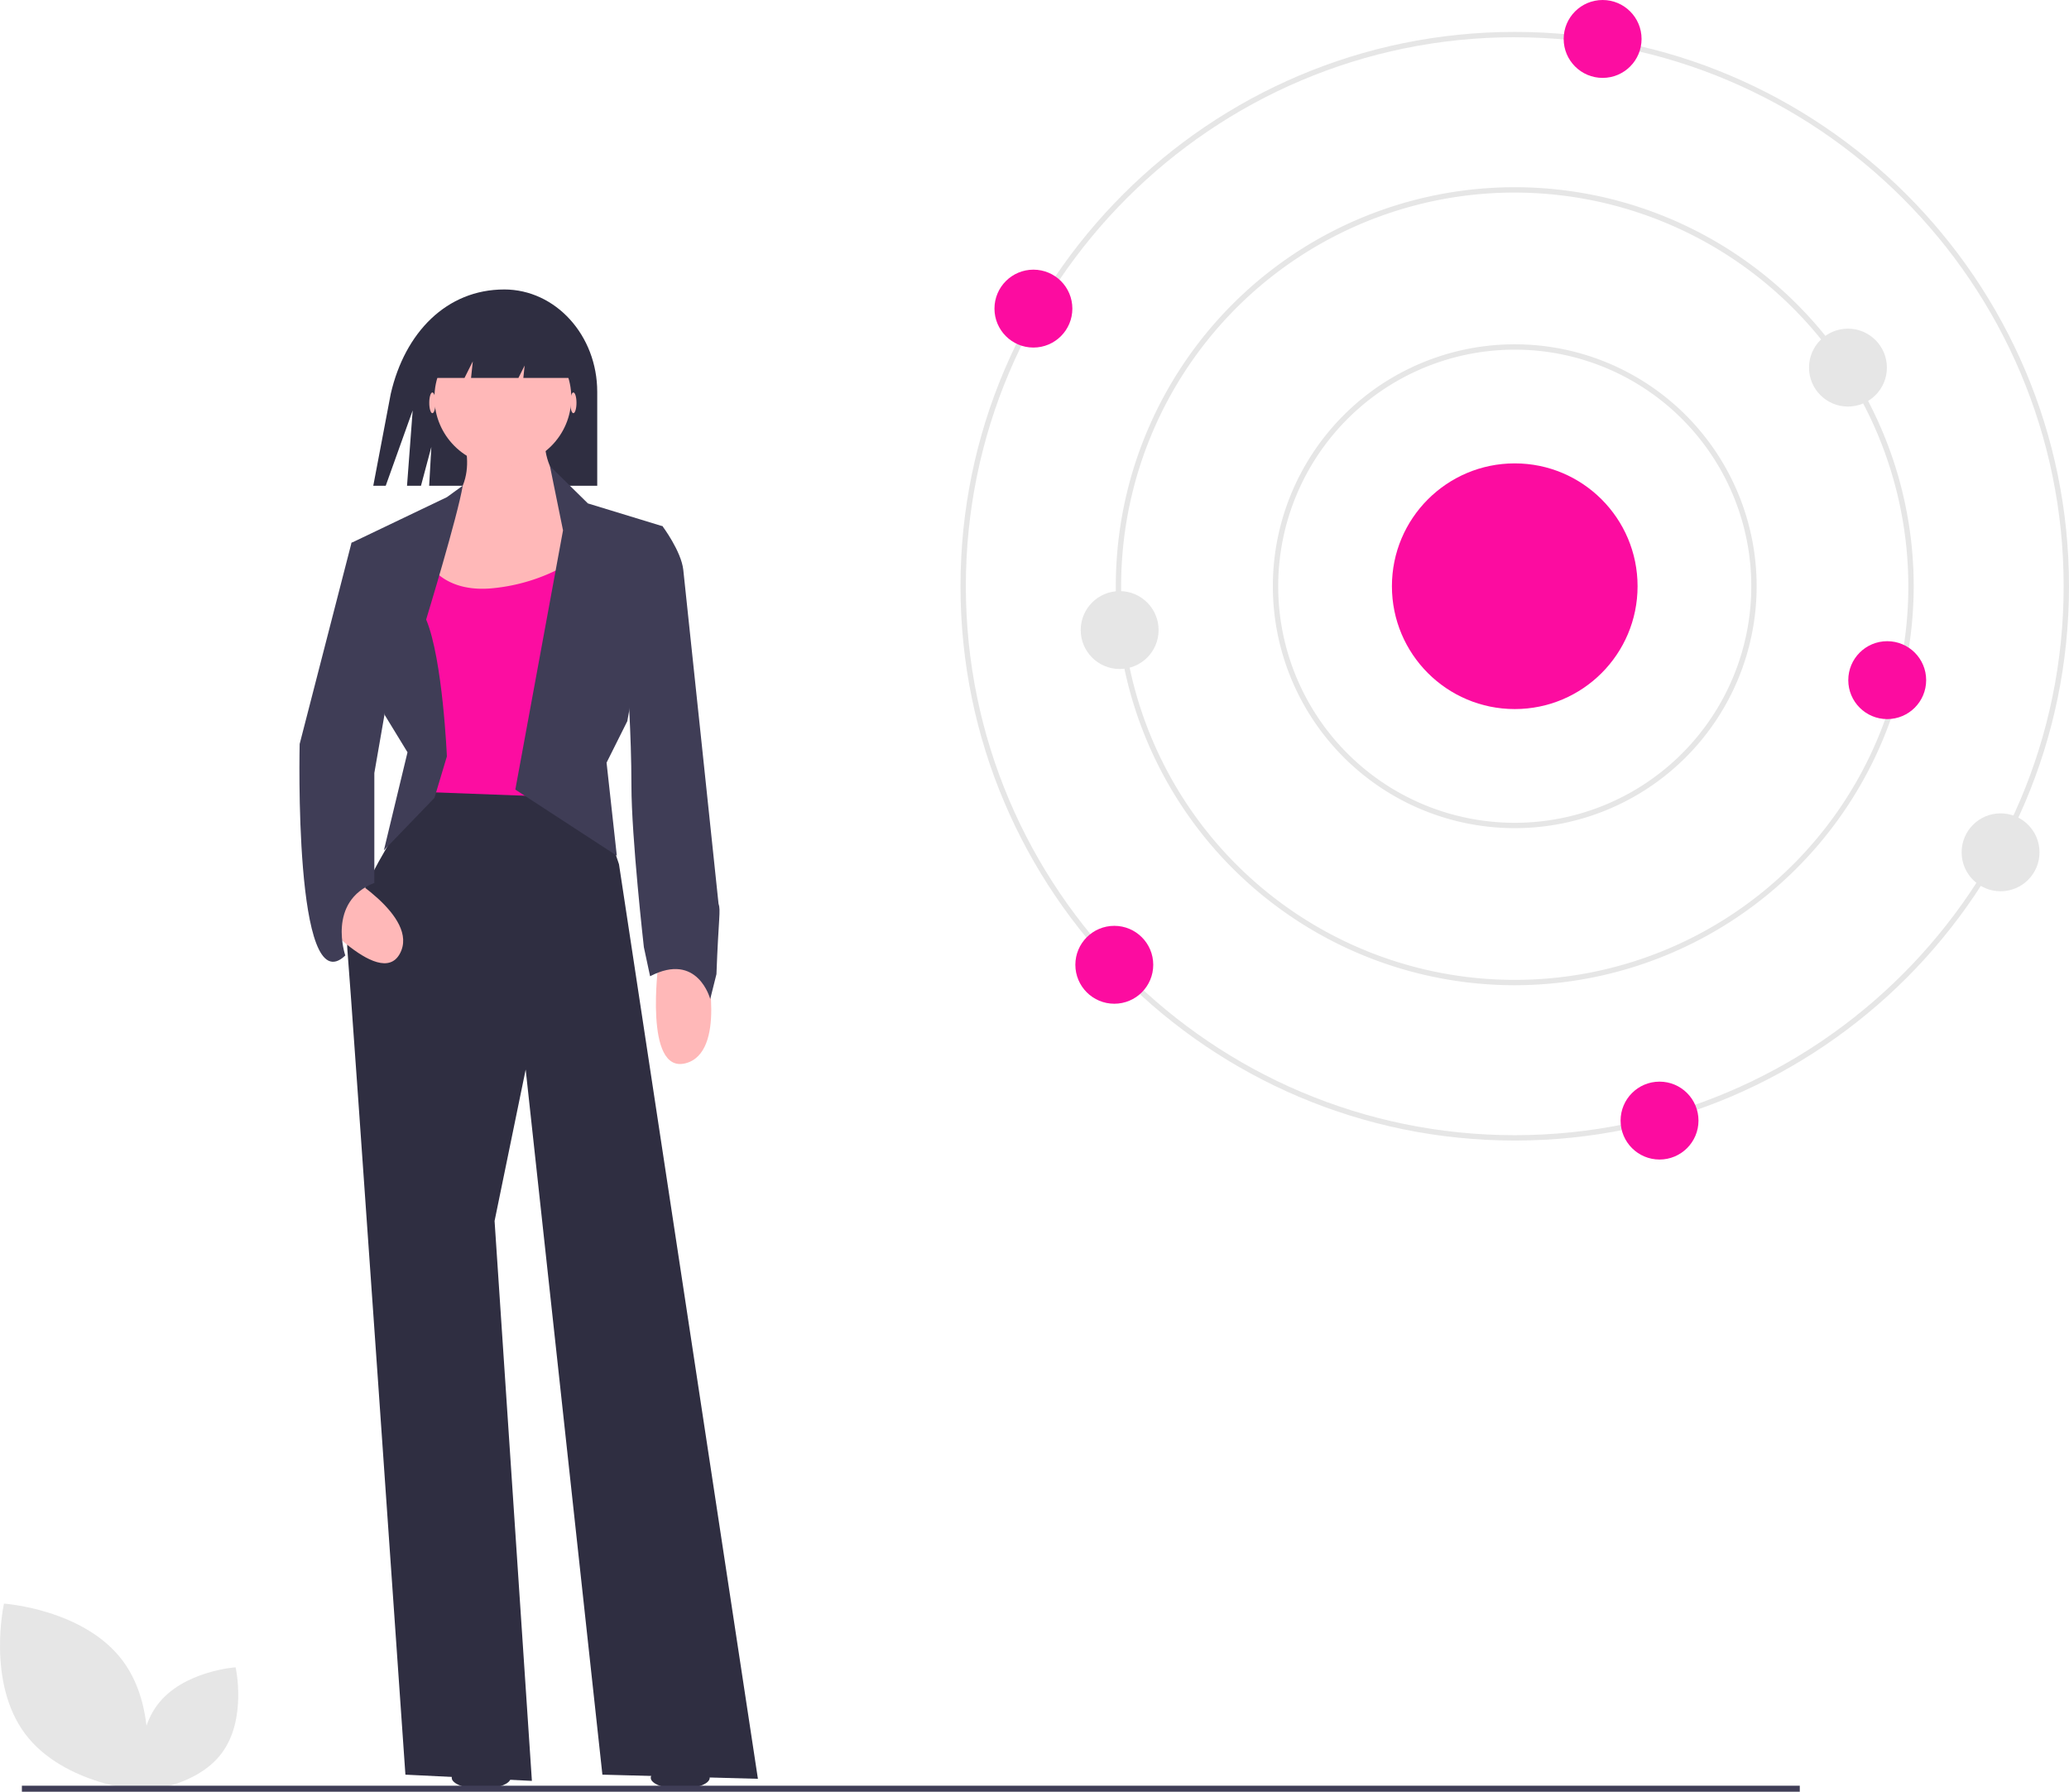 <svg xmlns="http://www.w3.org/2000/svg" width="548.586" height="475" viewBox="0 0 548.586 475"><defs><style>.a{fill:#2f2e41;}.b{fill:#ffb8b8;}.c{fill:#fc0da1;}.d{fill:#3f3d56;}.e{fill:#e6e6e6;}.f{fill:#fc0ca0;}</style></defs><path class="a" d="M387.758,223.562h0c-15.239,0-26.333,11.388-30.073,27.648L353.049,275.6h3.3l7.147-19.969-1.5,19.969h3.7l2.749-10.287-.579,10.287h44.562v-24.89c0-14.995-11.044-27.151-24.668-27.151Z" transform="translate(-254.076 -146.82)"/><path class="a" d="M364.794,407.993s-22.541,31.338-21.442,43.983,15.394,218.816,15.394,218.816l33.537,1.649L382.387,524l8.247-40.135,20.342,186.928,41.234,1.1L415.375,429.435l-7.147-21.442Z" transform="translate(-251.253 -200.315)"/><path class="b" d="M377.9,273.245s7.147,13.195-2.2,21.992-13.745,32.437-13.745,32.437l52.78-3.849-4.4-29.689s-11.546-7.147-8.8-19.792Z" transform="translate(-256.66 -161.23)"/><path class="c" d="M371.123,322.807s3.3,9.9,17.593,8.8a49.053,49.053,0,0,0,24.191-8.8v64.325l-43.983-1.649V346.448Z" transform="translate(-258.681 -175.607)"/><path class="d" d="M366.909,379.6l3.3-11s-1.1-25.84-5.5-36.286c0,0,8.4-27.535,9.7-35.484l-4.2,3.047-25.29,12.1,8.8,45.632,6.048,9.9-6.266,26Z" transform="translate(-251.718 -168.072)"/><path class="d" d="M406.1,375.274l12.645-68.723-3.47-17.043,10.068,9.9,19.792,6.048-9.346,51.68-5.5,11,2.719,24.671Z" transform="translate(-269.463 -165.948)"/><path class="b" d="M471.909,475.367s5.5,23.641-5.5,26.39-7.147-26.39-7.147-26.39Z" transform="translate(-284.696 -219.858)"/><path class="b" d="M337.262,440.8s21.171,11.871,15.791,21.847-24.313-12.505-24.313-12.505Z" transform="translate(-247.025 -209.833)"/><path class="d" d="M449.014,313.065l8.247-1.1s4.948,6.6,5.5,11.546,9.346,88.516,9.346,88.516c.633,1.824.008,3.615-.55,18.693l-1.649,6.6s-3.3-12.645-15.944-6.048l-1.649-7.7s-3.3-29.139-3.3-42.883-1.1-28.589-1.1-28.589Z" transform="translate(-281.593 -172.462)"/><ellipse class="a" cx="7.818" cy="2.932" rx="7.818" ry="2.932" transform="translate(119.774 468.373)"/><ellipse class="a" cx="7.818" cy="2.932" rx="7.818" ry="2.932" transform="translate(172.544 468.373)"/><path class="d" d="M345.323,317.386l-6.048.55-13.745,53.329s-1.67,69.246,12.1,56.078c0,0-4.948-14.294,7.7-19.243V378.963l4.4-25.29Z" transform="translate(-246.076 -174.034)"/><ellipse class="b" cx="0.825" cy="2.749" rx="0.825" ry="2.749" transform="translate(151.202 104.042)"/><ellipse class="b" cx="0.825" cy="2.749" rx="0.825" ry="2.749" transform="translate(113.817 104.042)"/><circle class="b" cx="18.143" cy="18.143" r="18.143" transform="translate(115.191 87.274)"/><path class="a" d="M172.313,129.993l-.464,4.4h12.559l1.65-3.3-.348,3.3H200.9L190.456,117.9l-23.091.549-5.5,15.944h8.247Z" transform="translate(-46.951 -34.197)"/><path class="e" d="M719.318,421.291c-81.033,0-146.958-65.925-146.958-146.958s65.925-146.958,146.958-146.958S866.276,193.3,866.276,274.333,800.351,421.291,719.318,421.291Zm0-292.5c-80.25,0-145.538,65.288-145.538,145.538s65.288,145.538,145.538,145.538,145.538-65.288,145.538-145.538S799.568,128.8,719.318,128.8Z" transform="translate(-317.69 -118.92)"/><path class="e" d="M736.142,396.938A105.781,105.781,0,1,1,841.923,291.157,105.9,105.9,0,0,1,736.142,396.938Zm0-210.143A104.361,104.361,0,1,0,840.5,291.157,104.48,104.48,0,0,0,736.142,186.8Z" transform="translate(-334.513 -135.743)"/><path class="e" d="M753.156,372.309a64.137,64.137,0,1,1,64.137-64.137A64.137,64.137,0,0,1,753.156,372.309Zm0-126.854a62.717,62.717,0,1,0,62.717,62.717,62.717,62.717,0,0,0-62.717-62.717Z" transform="translate(-351.528 -152.758)"/><circle class="f" cx="32.567" cy="32.567" r="32.567" transform="translate(369.061 122.846)"/><circle class="c" cx="10.326" cy="10.326" r="10.326" transform="translate(414.601)"/><circle class="f" cx="10.326" cy="10.326" r="10.326" transform="translate(285.126 245.447)"/><circle class="e" cx="10.326" cy="10.326" r="10.326" transform="translate(286.546 156.704)"/><circle class="e" cx="10.326" cy="10.326" r="10.326" transform="translate(479.65 87.13)"/><circle class="e" cx="10.326" cy="10.326" r="10.326" transform="translate(520.116 215.629)"/><circle class="f" cx="10.326" cy="10.326" r="10.326" transform="translate(490.062 169.986)"/><circle class="f" cx="10.326" cy="10.326" r="10.326" transform="translate(263.679 71.489)"/><circle class="f" cx="10.326" cy="10.326" r="10.326" transform="translate(429.693 286.752)"/><path class="e" d="M220.279,748.787c10.237,13.71,31.487,15.153,31.487,15.153s4.653-20.785-5.584-34.494-31.487-15.153-31.487-15.153S210.042,735.078,220.279,748.787Z" transform="translate(-213.639 -289.161)"/><path class="e" d="M287.675,760.841c-6.755,9.047-20.778,10-20.778,10s-3.07-13.715,3.685-22.762,20.778-10,20.778-10S294.43,751.794,287.675,760.841Z" transform="translate(-228.885 -296.06)"/><rect class="d" width="471.401" height="1.591" transform="translate(5.804 473.409)"/></svg>